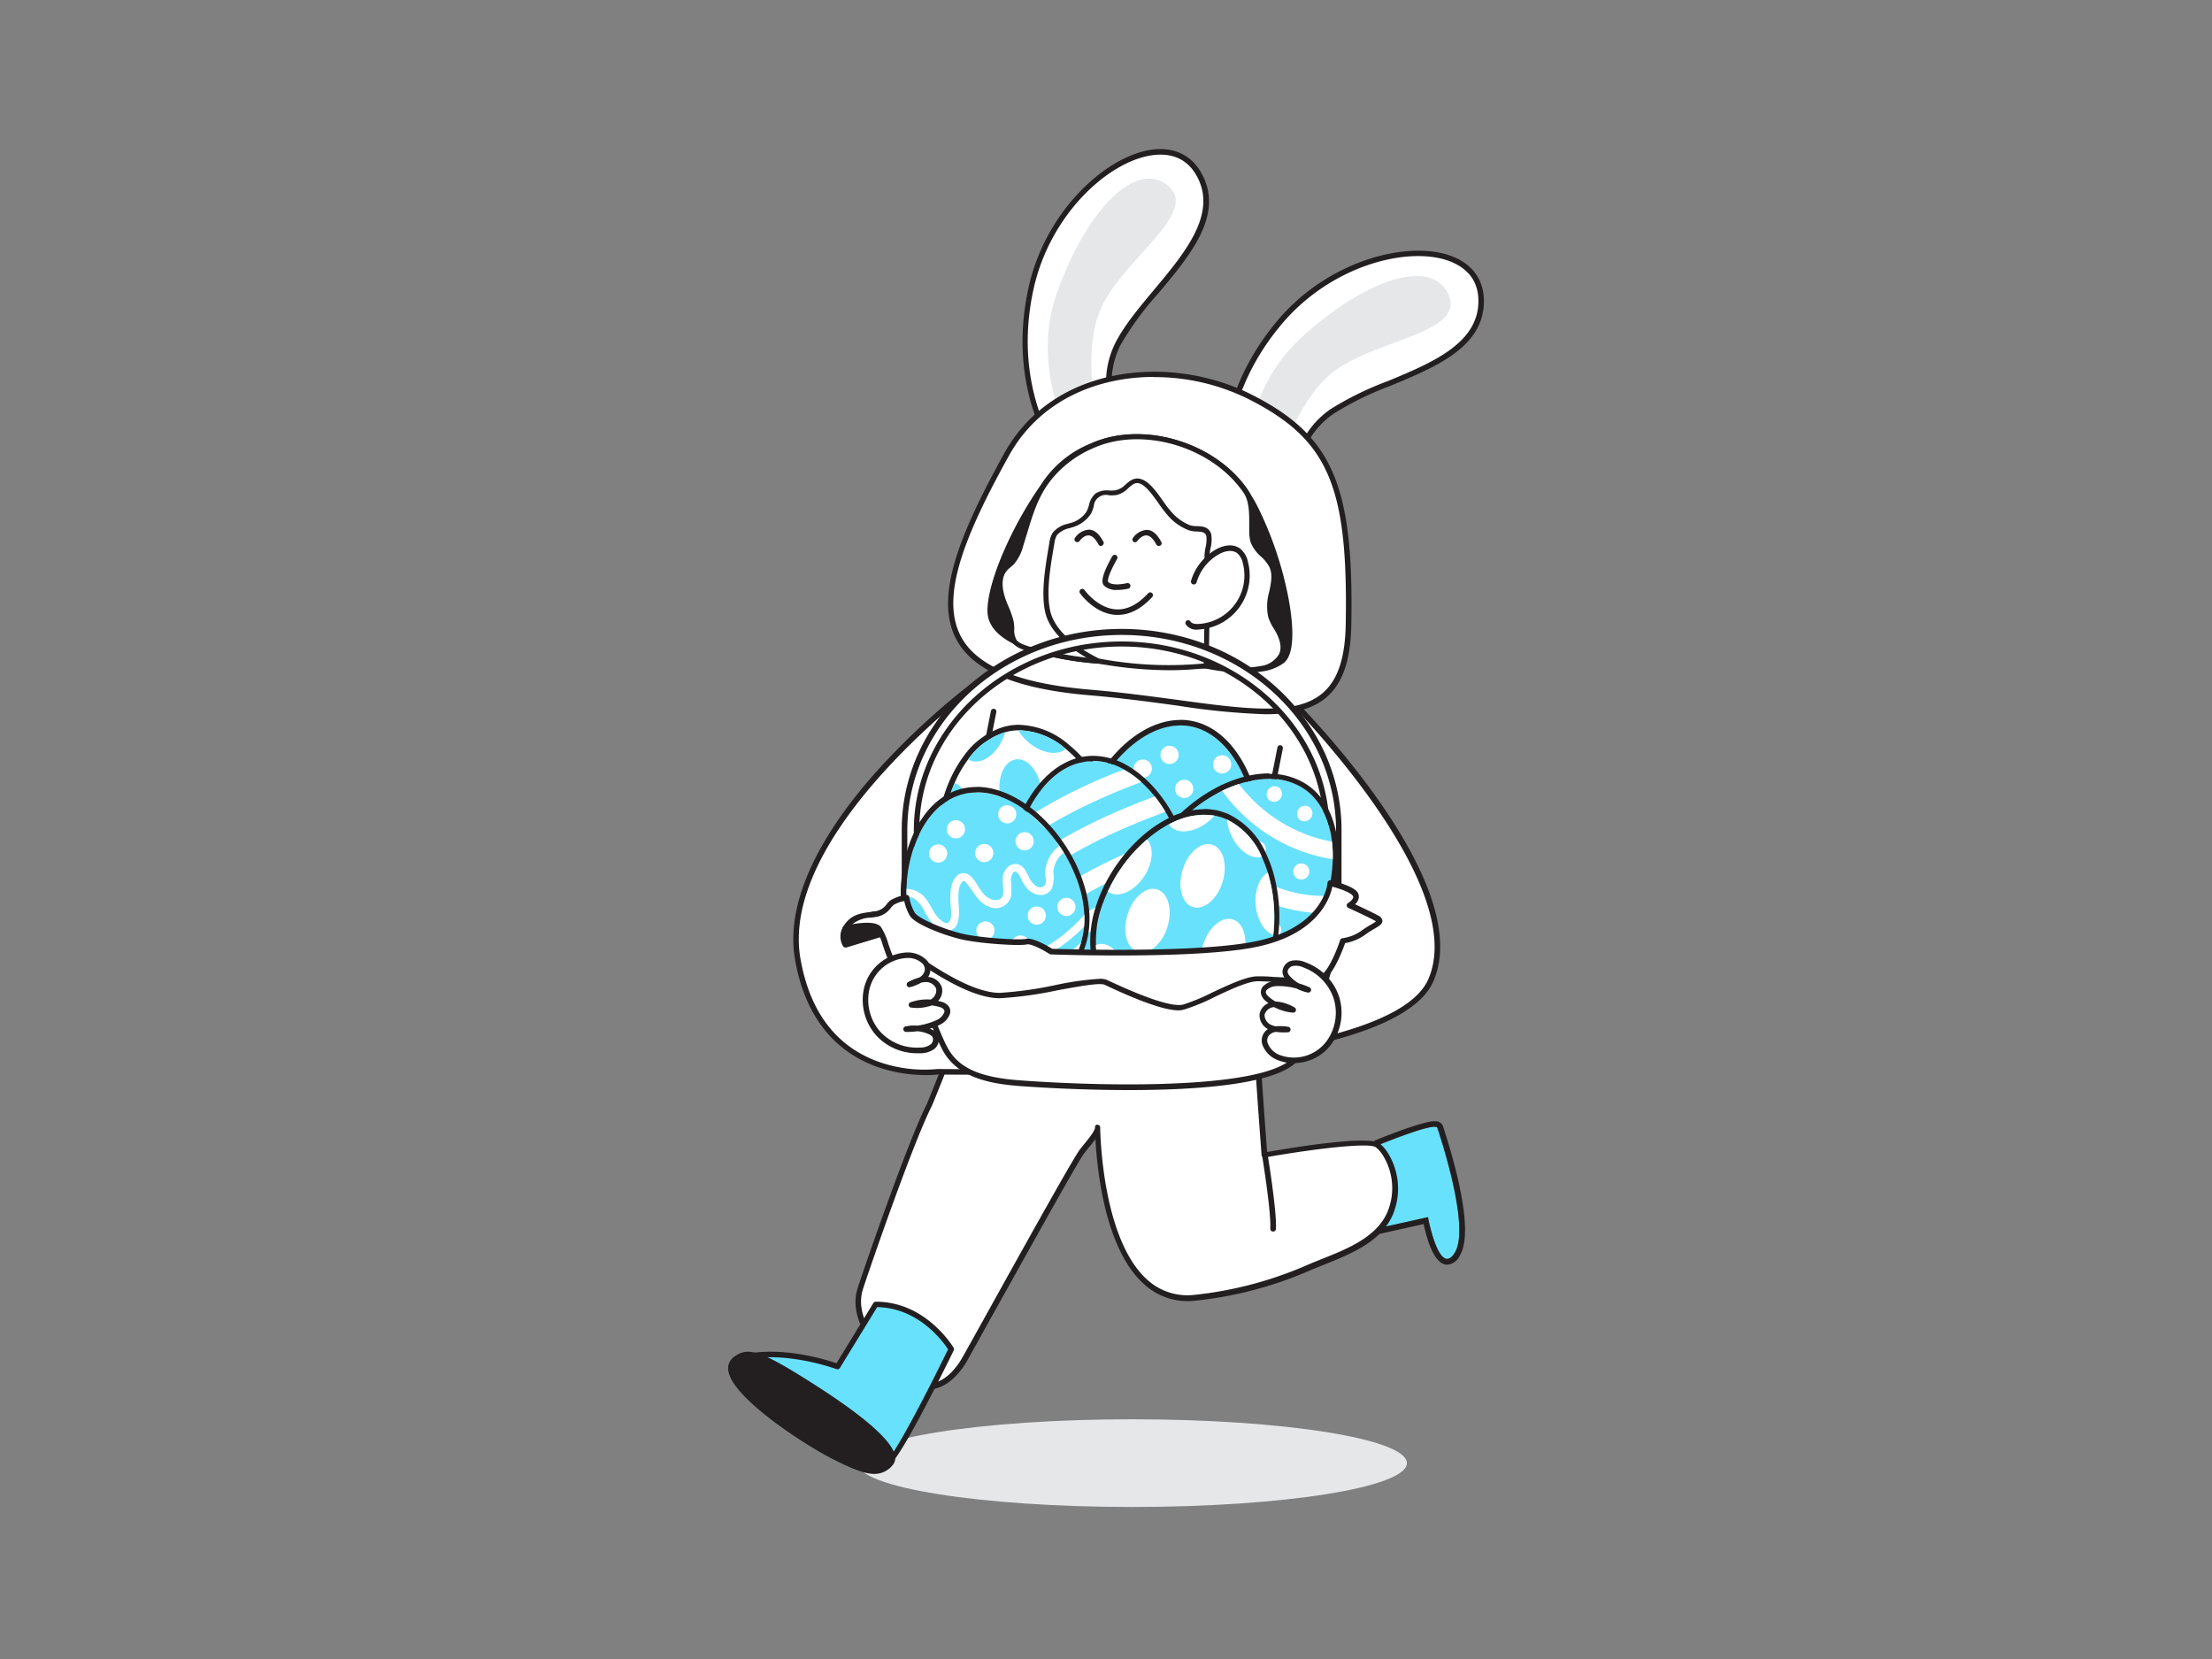 <svg xmlns="http://www.w3.org/2000/svg" viewBox="0 0 400 300"><rect x="0" y="0" width="400" height="300" fill="#808080" stroke="none"/><g id="_457_girl_with_egg_flatline" data-name="#457_girl_with_egg_flatline"><ellipse cx="204.75" cy="264.58" rx="49.66" ry="7.93" fill="#e6e7e8"/><path d="M249.15,207.12s10.41-4.29,10.77-3.17,6,17.84,3.18,22.53-4.88-6.38-4.88-6.38l-13.52,3Z" fill="#68e1fd"/><path d="M259.42,203.77c.28,0,.46,0,.5.18.36,1.13,6,17.84,3.18,22.53-.5.82-1,1.16-1.4,1.16-2.08,0-3.48-7.54-3.48-7.54l-13.52,3,4.45-16s8.13-3.35,10.27-3.35m0-1h0c-2.27,0-9.8,3.08-10.65,3.43a1,1,0,0,0-.59.65l-4.44,16a1,1,0,0,0,.24,1,1,1,0,0,0,.72.31l.22,0,12.52-2.79c.66,3.13,2,7.35,4.26,7.35A2.76,2.76,0,0,0,264,227c2.57-4.27-.79-16.34-3-23.16l-.06-.18a1.35,1.35,0,0,0-1.45-.88Z" fill="#231f20"/><path d="M196,88.76s-14.6-13.46-9.51-36.61c4.22-19.16,24.15-31.27,30.28-20.79S207.25,52.45,202.28,62s2.07,18.61,2.07,18.61" fill="#fff"/><path d="M196,89.26a.55.55,0,0,1-.34-.13C195.47,89,180.86,75.2,186,52c3-13.71,13.8-23.59,22-24.89,4-.64,7.27.77,9.14,4,4.4,7.53-1.77,14.9-7.73,22a55.2,55.2,0,0,0-6.69,9.11c-4.76,9.16,1.94,18,2,18.07a.5.5,0,0,1-.78.62c-.08-.1-7.17-9.41-2.12-19.15,1.57-3,4.12-6.07,6.81-9.29,5.75-6.87,11.69-14,7.64-20.89-2.11-3.6-5.58-3.88-8.12-3.48-7.94,1.25-18.31,10.83-21.24,24.13-5,22.58,9.21,36,9.36,36.13a.51.51,0,0,1,0,.71A.54.54,0,0,1,196,89.26Z" fill="#231f20"/><path d="M194.83,81.36S185.91,68,191.06,53.19s14.31-24.57,20.19-19.57-8.95,13.67-12.46,22.85.42,23,.42,23Z" fill="#e6e7e8"/><path d="M222.83,95.18s-6.7-18.7,8.53-36.85c12.61-15,35.88-16.53,36.46-4.4s-18.16,14.3-27,20.48S234,91.86,234,91.86" fill="#fff"/><path d="M222.83,95.68a.52.52,0,0,1-.47-.33c-.07-.19-6.62-19.18,8.62-37.34,9-10.75,23.15-14.52,31.08-11.85,3.86,1.3,6.08,4.05,6.26,7.74.41,8.71-8.47,12.39-17.06,15.94a55.39,55.39,0,0,0-10.14,5c-8.48,5.93-6.61,16.84-6.59,17a.5.5,0,0,1-.4.58.49.49,0,0,1-.58-.4c0-.12-2-11.66,7-18a56.6,56.6,0,0,1,10.34-5.08c8.27-3.42,16.82-7,16.44-15-.2-4.17-3.14-6-5.58-6.85-7.61-2.56-21.25,1.12-30,11.55C216.88,76.36,223.23,94.83,223.3,95a.5.5,0,0,1-.47.67Z" fill="#231f20"/><path d="M225.26,88.1s-1.71-16,9.71-26.71,24.06-15.15,27-8-14.27,8-21.63,14.48S230,88.42,230,88.42Z" fill="#e6e7e8"/><path d="M175.75,180.8c-.19,0-7.23,18.1-7.77,19.16-3.58,7.08-11.73,30.9-12.42,33.09-1.52,4.89,2.13,9.74,5.56,13.55,1.76,2,3.83,4.07,6.47,4.17,3,.11,5.4-2.4,6.87-5,2.38-4.2,18.61-33.69,21-37.32.59-.88,3-3.42,3-4.53,0,0,.13,32.29,17.44,30.78a70.25,70.25,0,0,0,21-5.59c5.09-2.16,12-4.15,14.39-9.6a11.66,11.66,0,0,0-.86-10.86,5.93,5.93,0,0,0-1.36-1.55c-2.07-1.56-20.46,1.76-20.46,1.76s-1.53-19.37-1.54-25Z" fill="#fff"/><path d="M167.79,251.27h-.21c-2.8-.1-4.91-2.19-6.83-4.33-3.69-4.09-7.24-9-5.66-14,.75-2.4,8.9-26.14,12.45-33.17.22-.45,1.78-4.37,3.29-8.17,4.48-11.28,4.47-11.31,4.94-11.27h0l51.41,3.08a.49.49,0,0,1,.47.5c0,5,1.24,21.22,1.49,24.41,4.06-.72,18.28-3.09,20.31-1.57a6.39,6.39,0,0,1,1.48,1.68,12.18,12.18,0,0,1,.89,11.33c-2.16,4.86-7.6,7-12.4,8.94l-2.25.91A69.72,69.72,0,0,1,216,235.22a11.66,11.66,0,0,1-9.25-3.12c-7-6.41-8.38-20.81-8.66-26.13-.38.54-.85,1.13-1.38,1.77a12,12,0,0,0-.79,1c-1.76,2.63-11,19.34-16.58,29.32-2.13,3.83-3.79,6.83-4.44,8C174,247.62,171.51,251.27,167.79,251.27Zm8.25-70c-.54,1.2-2.6,6.39-4.28,10.63s-3.09,7.76-3.33,8.24c-3.53,7-11.64,30.63-12.39,33-1.44,4.59,2,9.18,5.45,13.07,1.78,2,3.71,3.91,6.12,4,3.31.12,5.58-3.27,6.42-4.73.64-1.13,2.3-4.12,4.43-7.95,5.91-10.64,14.84-26.73,16.62-29.39.18-.27.49-.65.85-1.1.73-.88,2.09-2.54,2.09-3.16a.59.59,0,0,1,0-.23h0a.48.48,0,0,1,.43-.27h0a.5.5,0,0,1,.5.5h0c0,.2.18,19.92,8.42,27.45a10.77,10.77,0,0,0,8.47,2.84,69,69,0,0,0,20.88-5.56c.73-.31,1.49-.61,2.28-.93,4.62-1.84,9.86-3.93,11.85-8.41a11.22,11.22,0,0,0-.81-10.39,5.61,5.61,0,0,0-1.25-1.42c-1.38-1-13,.58-20.07,1.85a.52.52,0,0,1-.4-.1.49.49,0,0,1-.19-.35c0-.19-1.45-18.45-1.53-24.58Z" fill="#231f20"/><path d="M232.57,125.67,216.7,109.73l-39.78,13.49s-36.78,27-32.65,50.31,25.37,20.27,25.37,20.27,81.21,1.5,89.09-16.52S232.57,125.67,232.57,125.67Z" fill="#fff"/><path d="M167.42,194.41c-5.63,0-20.28-1.86-23.64-20.8-2.16-12.22,6.91-25.4,14.9-34.3a134.85,134.85,0,0,1,17.95-16.49l.13-.07,39.78-13.49a.5.5,0,0,1,.51.12l15.87,15.94c1.43,1.41,34.2,34,26.27,52.16S173,194.36,169.63,194.3A17.3,17.3,0,0,1,167.42,194.41Zm9.74-70.74c-1.69,1.26-36.35,27.5-32.4,49.77,1.68,9.47,6.36,15.69,13.92,18.49a24.86,24.86,0,0,0,10.89,1.38c.88,0,81.05,1.28,88.71-16.23S232.56,126.36,232.22,126h0L216.57,110.3Z" fill="#231f20"/><path d="M173,162.91h-.09a.51.51,0,0,1-.4-.59l6.68-33.75a.5.5,0,0,1,.59-.39.49.49,0,0,1,.39.58l-6.68,33.76A.5.5,0,0,1,173,162.91Z" fill="#231f20"/><path d="M224.82,169.51h-.1a.51.51,0,0,1-.39-.59L231,135.16a.49.49,0,0,1,.58-.4.51.51,0,0,1,.4.59l-6.68,33.75A.51.51,0,0,1,224.82,169.51Z" fill="#231f20"/><path d="M197,125.23c-32.72-2.79-28.51-18.51-15-43,8.59-15.55,29.09-18,44.09-10.4s18.18,16.88,17.74,41.11C243.41,135.85,225.74,127.67,197,125.23Z" fill="#fff"/><path d="M228.87,129.16a128.83,128.83,0,0,1-16-1.57c-4.76-.65-10.16-1.38-15.93-1.87-13.13-1.11-21-4.42-24-10.1-4.05-7.59.53-18.94,8.66-33.65,8.9-16.1,30.16-18,44.76-10.6s18.46,16.36,18,41.55c-.11,6.46-1.55,10.65-4.51,13.19C237.17,128.37,233.5,129.15,228.87,129.16Zm-20.18-61c-10.45,0-20.78,4.35-26.25,14.26-8,14.43-12.5,25.51-8.66,32.7,2.86,5.36,10.46,8.49,23.22,9.58,5.8.49,11.21,1.23,16,1.87,12.39,1.68,21.35,2.9,26.18-1.25,2.73-2.34,4.06-6.3,4.17-12.44.45-25-3.14-33.36-17.47-40.66A38.24,38.24,0,0,0,208.69,68.19Z" fill="#231f20"/><path d="M231.88,119.53a8,8,0,0,1-3.77,1.43,31.89,31.89,0,0,1-10-.57l-19.52-.86s-9.57-.6-15.32-3.63c-2.4-1.26-4.13-3-4.21-5.21-.1-3.18,1.68-8.58,4.46-14.11A68,68,0,0,1,188.66,88a18.75,18.75,0,0,1,8.83-7.28c9-4.1,21.38-.35,27.26,7.5.18.24.36.49.53.75A29.14,29.14,0,0,1,227.09,92C231.86,101.26,235.25,116.86,231.88,119.53Z" fill="#231f20"/><path d="M225.15,121.67a36.39,36.39,0,0,1-7.14-.79L198.58,120c-.41,0-9.76-.64-15.54-3.69-2.89-1.51-4.39-3.41-4.47-5.63-.1-3.17,1.59-8.53,4.51-14.35a69.45,69.45,0,0,1,5.17-8.69,19.11,19.11,0,0,1,9-7.45c8.94-4.06,21.7-.56,27.86,7.66.18.25.37.51.55.78a28.6,28.6,0,0,1,1.83,3.12,65,65,0,0,1,5.5,16.37c.68,3.6,1.48,9.93-.84,11.77h0a8.47,8.47,0,0,1-4,1.54A20.3,20.3,0,0,1,225.15,121.67ZM205.61,79.51a19.11,19.11,0,0,0-7.91,1.62,18.32,18.32,0,0,0-8.63,7.12,66.72,66.72,0,0,0-5.1,8.56c-2.85,5.67-4.5,10.86-4.4,13.87.06,1.83,1.39,3.44,3.94,4.78,5.59,3,15,3.57,15.12,3.57l19.51.86a32,32,0,0,0,9.89.58,7.46,7.46,0,0,0,3.54-1.33h0c2.85-2.26.13-17.09-4.93-26.9a27.25,27.25,0,0,0-1.78-3c-.17-.25-.34-.5-.51-.73C220.12,82.84,212.65,79.51,205.61,79.51Z" fill="#231f20"/><path d="M228.09,120.88a15.88,15.88,0,0,1-3.85.27c-2.07-.07-4.09-.67-6.12-.76l-19.52-.86a52,52,0,0,1-8.69-1.32c-1.55-.36-5.32-.88-6.38-2.16-.74-.88-.42-2.54-.66-3.64a23.57,23.57,0,0,0-1.3-3.55c-.77-2-1.17-4.49.27-6.06.37-.4.83-.7,1.2-1.09a7.55,7.55,0,0,0,1.58-3.13c1.39-4.33,2.23-8.37,5-12a19.93,19.93,0,0,1,7.82-5.92c9-4.1,21.38-.35,27.26,7.5.18.24.36.49.53.75,1.29,2,1,5.08,1.11,7.31a6.13,6.13,0,0,0,.24,1.76c.59,1.74,2.53,2.68,3.33,4.32,1.36,2.79-1,6.17-.16,9.14a12.75,12.75,0,0,0,1.37,2.64c.75,1.34,1.26,3,.59,4.39A4.93,4.93,0,0,1,228.09,120.88Z" fill="#fff"/><path d="M225,121.62h-.82a26.06,26.06,0,0,1-3.21-.39,23.17,23.17,0,0,0-2.91-.37h0L198.58,120a53.54,53.54,0,0,1-8.78-1.33l-1-.22c-1.95-.39-4.63-.93-5.6-2.09a4.31,4.31,0,0,1-.65-2.63,7.27,7.27,0,0,0-.11-1.22,14.64,14.64,0,0,0-.87-2.48c-.14-.33-.28-.66-.41-1-.62-1.61-1.4-4.6.37-6.53a6.76,6.76,0,0,1,.68-.63,5.93,5.93,0,0,0,.53-.47,7.05,7.05,0,0,0,1.47-3c.24-.76.47-1.51.69-2.26,1.06-3.51,2.05-6.82,4.43-9.86a20.42,20.42,0,0,1,8-6.06c8.93-4.06,21.67-.55,27.81,7.65.19.25.37.5.55.77,1.11,1.7,1.13,4.06,1.15,6.15,0,.49,0,1,0,1.39a6.3,6.3,0,0,0,.22,1.64,6,6,0,0,0,1.63,2.16,8,8,0,0,1,1.68,2.1c.79,1.63.43,3.39.07,5.1a8.66,8.66,0,0,0-.21,4.11,8.69,8.69,0,0,0,.94,1.88c.13.22.27.44.39.67,1,1.8,1.24,3.51.61,4.81a5.27,5.27,0,0,1-4,2.64h0A14.89,14.89,0,0,1,225,121.62Zm3.05-.74h0Zm-29.46-1.8,19.51.86a23.08,23.08,0,0,1,3,.38,23.05,23.05,0,0,0,3.09.37,15.83,15.83,0,0,0,3.75-.25,4.47,4.47,0,0,0,3.35-2.15c.67-1.38-.08-3.08-.58-4-.12-.22-.25-.43-.38-.65a8.48,8.48,0,0,1-1-2.09,9.41,9.41,0,0,1,.19-4.56c.34-1.62.66-3.16,0-4.5a7.06,7.06,0,0,0-1.51-1.86,6.8,6.8,0,0,1-1.84-2.52,7.07,7.07,0,0,1-.27-1.89c0-.45,0-.92,0-1.42,0-2,0-4.18-1-5.66-.17-.25-.34-.49-.52-.72-5.9-7.89-18.13-11.26-26.7-7.37A19.56,19.56,0,0,0,190,86.88c-2.27,2.91-3.24,6.14-4.27,9.56-.23.75-.46,1.51-.7,2.28a8.1,8.1,0,0,1-1.69,3.31,7.43,7.43,0,0,1-.59.53,6.31,6.31,0,0,0-.6.55c-1.43,1.56-.73,4.17-.18,5.58.12.33.26.65.4,1a15.85,15.85,0,0,1,.92,2.64,7.62,7.62,0,0,1,.12,1.38,3.68,3.68,0,0,0,.44,2.07c.77.92,3.47,1.46,5.08,1.79.4.08.77.15,1,.22a52.84,52.84,0,0,0,8.62,1.31Z" fill="#231f20"/><path d="M198.6,119.53a67.75,67.75,0,0,0,19.52.86c.08-4.79.26-16.52.26-16.53,0-1.08-.09-2.17-.11-3.25s.61-2.91.32-3.85c-.45-1.5-2.23-.91-3.48-1.29a9.05,9.05,0,0,1-3.75-2.79c-1.35-1.45-3.08-4.77-4.88-5.56-2-.91-2.69,1.57-4.6,1.93-1.18.22-2.54-.21-3.51.5s-1,2.08-1.51,3.12A5.49,5.49,0,0,1,193.47,95a4.85,4.85,0,0,0-2.75,1.5,4.11,4.11,0,0,0-.54,1.66c-.62,3.67-1.55,8.56-.79,12.23C190.3,114.85,195.55,118,198.6,119.53Z" fill="#fff"/><path d="M211.55,121.2a73.53,73.53,0,0,1-13-1.22.25.25,0,0,1-.12,0c-3.13-1.54-8.5-4.81-9.46-9.43-.72-3.51.05-8,.66-11.65l.13-.75a4.42,4.42,0,0,1,.62-1.84,4.82,4.82,0,0,1,2.74-1.6l.24-.08a5,5,0,0,0,3.13-2.13,6.69,6.69,0,0,0,.42-1.12,3.8,3.8,0,0,1,1.22-2.16,3.85,3.85,0,0,1,2.45-.52,6.21,6.21,0,0,0,1.24-.06,3.69,3.69,0,0,0,1.69-1c.81-.72,1.72-1.52,3.19-.87,1.31.58,2.52,2.28,3.59,3.79a18.53,18.53,0,0,0,1.43,1.88A8.7,8.7,0,0,0,215.24,95a5.28,5.28,0,0,0,1.18.15c1,0,2.21.12,2.61,1.45a6.26,6.26,0,0,1-.12,2.51,8.47,8.47,0,0,0-.19,1.46c0,.45,0,.9.06,1.35,0,.64.06,1.28.06,1.91,0,0-.06,4-.13,8.21l-.13,8.33a.45.45,0,0,1-.41.44A59.69,59.69,0,0,1,211.55,121.2Zm-12.81-2.11a67.8,67.8,0,0,0,18.93.89l.13-7.93c.06-4.22.13-8.15.13-8.19,0-.62,0-1.24-.06-1.86q0-.69-.06-1.38A8.88,8.88,0,0,1,218,99a5.84,5.84,0,0,0,.14-2.09c-.2-.68-.78-.75-1.78-.8A5.48,5.48,0,0,1,215,95.9,9.55,9.55,0,0,1,211,93a22.61,22.61,0,0,1-1.51-2c-1-1.41-2.13-3-3.21-3.49-.89-.39-1.37,0-2.21.72A4.53,4.53,0,0,1,202,89.5a6.76,6.76,0,0,1-1.42.07,2.2,2.2,0,0,0-2.79,2,7.62,7.62,0,0,1-.48,1.28,6,6,0,0,1-3.67,2.58l-.23.08a4.14,4.14,0,0,0-2.27,1.25,3.69,3.69,0,0,0-.47,1.48l-.13.74c-.6,3.56-1.35,8-.66,11.32C190.71,114.54,195.76,117.62,198.74,119.09Z" fill="#231f20"/><path d="M201.55,100.83c-1.06,1.88-2.12,4.11-1.55,4.73,1,1.11,3.88.37,3.88.37" fill="#fff"/><path d="M202,106.68a3.16,3.16,0,0,1-2.35-.78c-.44-.48-.66-1.51,1.49-5.32a.5.5,0,0,1,.68-.19.51.51,0,0,1,.19.69c-2,3.51-1.63,4.14-1.62,4.14.66.73,2.72.4,3.39.23a.5.5,0,1,1,.25,1A9.09,9.09,0,0,1,202,106.68Z" fill="#231f20"/><path d="M202.14,111.19h-.4c-3.79-.24-6.31-3.73-6.41-3.88a.5.5,0,1,1,.81-.58s2.36,3.26,5.66,3.46c2,.12,3.94-.86,5.82-2.91a.5.5,0,1,1,.74.68C206.38,110.1,204.29,111.19,202.14,111.19Z" fill="#231f20"/><path d="M199.09,98.73a.49.49,0,0,1-.44-.26c-.4-.73-1-1.62-1.79-1.65s-1.44.74-1.64,1a.5.5,0,1,1-.83-.56,3.33,3.33,0,0,1,2.52-1.48c1,0,1.86.78,2.62,2.18a.49.49,0,0,1-.2.67A.53.53,0,0,1,199.09,98.73Z" fill="#231f20"/><path d="M209.54,98.73a.5.5,0,0,1-.44-.26c-.39-.73-1-1.62-1.78-1.65s-1.44.74-1.65,1A.5.5,0,0,1,205,98a.51.51,0,0,1-.14-.7,3.33,3.33,0,0,1,2.52-1.48c1,0,1.87.78,2.62,2.18a.49.49,0,0,1-.2.67A.5.5,0,0,1,209.54,98.73Z" fill="#231f20"/><path d="M226.76,156.07a20.12,20.12,0,0,1-1.4,4.63,15.83,15.83,0,0,1-1,1.92,13.93,13.93,0,0,1-1.74,2.29,13.4,13.4,0,0,1-2.72,2.24A16.1,16.1,0,0,1,208.37,169a17.1,17.1,0,0,1-8.07-3.64,13.83,13.83,0,0,1-2.17-2.29h0a13.33,13.33,0,0,1-1.75-3.14,15.84,15.84,0,0,1-.59-1.88,18.49,18.49,0,0,1-.1-7.63,27,27,0,0,1,2.31-6.95c.22-.44.45-.88.69-1.31,3.79-6.87,10.27-12,16.5-10.85s10.61,8.36,11.7,16.23c.07.48.12,1,.16,1.45A26.84,26.84,0,0,1,226.76,156.07Z" fill="#68e1fd"/><path d="M213.44,131.18a10.34,10.34,0,0,1,1.75.15c6.31,1.15,10.61,8.36,11.7,16.23.07.48.12,1,.16,1.45a26.84,26.84,0,0,1-.29,7.06,20.12,20.12,0,0,1-1.4,4.63,15.83,15.83,0,0,1-1,1.92,13.93,13.93,0,0,1-1.74,2.29,13.4,13.4,0,0,1-2.72,2.24,15,15,0,0,1-8.07,2.2,19.52,19.52,0,0,1-3.45-.32,17.1,17.1,0,0,1-8.07-3.64,13.83,13.83,0,0,1-2.17-2.29h0a13.33,13.33,0,0,1-1.75-3.14,15.84,15.84,0,0,1-.59-1.88,18.49,18.49,0,0,1-.1-7.63,27,27,0,0,1,2.31-6.95c.22-.44.45-.88.69-1.31,3.44-6.23,9.08-11,14.75-11m0-1h0c-5.71,0-11.7,4.41-15.63,11.51-.24.44-.48.9-.71,1.37a27.39,27.39,0,0,0-2.39,7.21,19.17,19.17,0,0,0,.11,8,17.35,17.35,0,0,0,.63,2,14.46,14.46,0,0,0,1.85,3.33l.06.08h0a14.48,14.48,0,0,0,2.29,2.41,18.18,18.18,0,0,0,8.54,3.86,19.71,19.71,0,0,0,3.63.34,16.14,16.14,0,0,0,8.6-2.35,14.3,14.3,0,0,0,2.92-2.41,15.55,15.55,0,0,0,1.86-2.44,17.2,17.2,0,0,0,1.07-2,21.05,21.05,0,0,0,1.47-4.86,27.42,27.42,0,0,0,.31-7.33c0-.48-.1-1-.17-1.5-1-7.56-5.31-15.77-12.51-17.07a11.26,11.26,0,0,0-1.93-.17Z" fill="#231f20"/><path d="M227.05,149a4.68,4.68,0,0,0-3.29,2.38,6.31,6.31,0,0,1-1.51,2.43,2.3,2.3,0,0,1-2.64,0,3.5,3.5,0,0,1-1.44-2.22,8.54,8.54,0,0,1-.15-1.68,4,4,0,0,0-.12-1.5c-.45-.92-1.48.4-1.68.82A11.29,11.29,0,0,1,215,151.8a2.87,2.87,0,0,1-4.41-.09c-1.5-1.57-1.23-3.69-1.74-5.64,0-.21-.1-.52-.31-.58s-.47.13-.62.22a3.78,3.78,0,0,0-.87.87,12.23,12.23,0,0,0-1.29,2.52c-.61,1.42-1.69,4-3.7,3.18s-2.2-3.06-2.29-4.79a6.46,6.46,0,0,0-.59-3.07,2.08,2.08,0,0,0-1.18-.93c.22-.44.45-.88.69-1.31a4.35,4.35,0,0,1,2.3,3c.24,1.15.16,2.33.34,3.49.1.65.68,2.75,1.7,2.19.74-.42,1.11-1.67,1.43-2.4a14.87,14.87,0,0,1,1.27-2.52,4.49,4.49,0,0,1,2.05-1.78A1.73,1.73,0,0,1,210,145c.82,1.78.13,4.23,1.63,5.7.58.57,1.47.93,2.12.26s.81-1.81,1.27-2.65a2.92,2.92,0,0,1,1.93-1.58,2,2,0,0,1,2.17.91c.48.89.26,2,.35,3,.06.78.41,2.07,1.42,2.1.85,0,1.17-1.3,1.45-1.89a6.15,6.15,0,0,1,4.52-3.36C227,148,227,148.52,227.05,149Z" fill="#fff"/><path d="M225.36,160.7a15.83,15.83,0,0,1-1,1.92,30.14,30.14,0,0,1-7.14,1.54,33,33,0,0,1-10.71-.91,55.42,55.42,0,0,1-10.12-3.3,15.84,15.84,0,0,1-.59-1.88q1.47.72,3,1.32a55.58,55.58,0,0,0,10.26,2.92,29.35,29.35,0,0,0,9.67.21A28.79,28.79,0,0,0,225.36,160.7Z" fill="#fff"/><path d="M222.61,164.91a13.4,13.4,0,0,1-2.72,2.24,30.93,30.93,0,0,1-3.7.58,33.54,33.54,0,0,1-10.7-.91c-1.75-.41-3.48-.88-5.19-1.43a13.83,13.83,0,0,1-2.17-2.29,55.88,55.88,0,0,0,9.91,2.78,28.61,28.61,0,0,0,14.57-1Z" fill="#fff"/><circle cx="208.09" cy="155.28" r="1.65" fill="#fff"/><circle cx="202.24" cy="157.58" r="1.65" fill="#fff"/><circle cx="212.61" cy="160.36" r="1.65" fill="#fff"/><circle cx="214.14" cy="142.65" r="1.65" fill="#fff"/><circle cx="217.6" cy="157" r="1.65" fill="#fff"/><circle cx="221" cy="138.23" r="1.65" fill="#fff"/><circle cx="211.49" cy="136.51" r="1.65" fill="#fff"/><circle cx="206.65" cy="138.99" r="1.65" fill="#fff"/><circle cx="223.09" cy="158" r="1.65" fill="#fff"/><circle cx="221.63" cy="144" r="1.65" fill="#fff"/><path d="M201.81,151.89a18.9,18.9,0,0,1-.18,7,13.74,13.74,0,0,1-6.1,8.67,16.6,16.6,0,0,1-4.62,2h0a20,20,0,0,1-4.78.71h0a17,17,0,0,1-4.88-.57,13.84,13.84,0,0,1-8.68-6.92,19.18,19.18,0,0,1-2-6.27,25.88,25.88,0,0,1-.26-3.43,28.2,28.2,0,0,1,2.33-11.53,21.62,21.62,0,0,1,2.44-4.24,12.76,12.76,0,0,1,6.69-4.9,9.22,9.22,0,0,1,1.16-.25,9.71,9.71,0,0,1,1.2-.1,13.26,13.26,0,0,1,8.57,3.35,21,21,0,0,1,2.23,2.11,28,28,0,0,1,5.75,9.76A26.73,26.73,0,0,1,201.81,151.89Z" fill="#fff"/><path d="M184.37,132.06a13.39,13.39,0,0,1,8.33,3.35,21,21,0,0,1,2.23,2.11,28,28,0,0,1,5.75,9.76,26.73,26.73,0,0,1,1.13,4.61,18.9,18.9,0,0,1-.18,7,13.74,13.74,0,0,1-6.1,8.67,16.6,16.6,0,0,1-4.62,2h0a20,20,0,0,1-4.78.71h-.47a16.82,16.82,0,0,1-4.41-.57,13.84,13.84,0,0,1-8.68-6.92,19.18,19.18,0,0,1-2-6.27,25.88,25.88,0,0,1-.26-3.43,28.2,28.2,0,0,1,2.33-11.53,21.62,21.62,0,0,1,2.44-4.24,12.76,12.76,0,0,1,6.69-4.9,9.22,9.22,0,0,1,1.16-.25,9.71,9.71,0,0,1,1.2-.1h.24m0-1h-.26a11.75,11.75,0,0,0-1.32.11,12.59,12.59,0,0,0-1.28.27,13.81,13.81,0,0,0-7.23,5.27,23,23,0,0,0-2.56,4.44,29.32,29.32,0,0,0-2.41,11.95,25.91,25.91,0,0,0,.28,3.56,20.08,20.08,0,0,0,2.1,6.59,14.77,14.77,0,0,0,9.29,7.41,17.56,17.56,0,0,0,4.68.61h.51a23.85,23.85,0,0,0,2.51-.22,22.07,22.07,0,0,0,2.47-.52h0a17.65,17.65,0,0,0,4.9-2.15,14.74,14.74,0,0,0,6.53-9.29,19.69,19.69,0,0,0,.2-7.34,26.57,26.57,0,0,0-1.18-4.79,29.21,29.21,0,0,0-6-10.11,21.83,21.83,0,0,0-2.34-2.2,14.31,14.31,0,0,0-9-3.58Z" fill="#231f20"/><path d="M175.06,147.75c-.42,3.24-2.43,5.65-4.5,5.38l-.25,0a28.2,28.2,0,0,1,2.33-11.53C174.38,142.22,175.43,144.82,175.06,147.75Z" fill="#68e1fd"/><ellipse cx="179.07" cy="154.76" rx="3.78" ry="5.91" transform="translate(-20.71 27.86) rotate(-8.41)" fill="#68e1fd"/><path d="M181.77,132.41a8.84,8.84,0,0,1-.48,1.29c-1.36,3-4,4.66-5.91,3.78a2.28,2.28,0,0,1-.3-.17A12.76,12.76,0,0,1,181.77,132.41Z" fill="#68e1fd"/><path d="M192.7,135.41c-1.45,1.32-4.37.83-6.73-1.19a8.75,8.75,0,0,1-1.84-2.16A13.26,13.26,0,0,1,192.7,135.41Z" fill="#68e1fd"/><ellipse cx="193.77" cy="153.75" rx="3.78" ry="5.91" transform="translate(-20.41 30) rotate(-8.41)" fill="#68e1fd"/><ellipse cx="184.56" cy="143.16" rx="3.78" ry="5.91" transform="translate(-18.96 28.54) rotate(-8.41)" fill="#68e1fd"/><path d="M191.59,164.86a7.61,7.61,0,0,1-.68,4.7h0a20,20,0,0,1-4.78.71h0a7.55,7.55,0,0,1-2-4.3c-.48-3.23.81-6.1,2.88-6.41S191.11,161.63,191.59,164.86Z" fill="#68e1fd"/><path d="M181.25,169.7a13.84,13.84,0,0,1-8.68-6.92,2.65,2.65,0,0,1,.38-.37c1.65-1.28,4.61-.23,6.61,2.35A7.24,7.24,0,0,1,181.25,169.7Z" fill="#68e1fd"/><path d="M201.63,158.86a13.74,13.74,0,0,1-6.1,8.67,7.38,7.38,0,0,1,.93-5C197.77,160.14,199.9,158.7,201.63,158.86Z" fill="#68e1fd"/><path d="M200.68,147.28c-1.71.14-3.81-1.21-5.17-3.48s-1.56-4.86-.58-6.28A28,28,0,0,1,200.68,147.28Z" fill="#68e1fd"/><path d="M241,169.17a1.09,1.09,0,0,1-1.09-1.09v-18c0-18.57-16.64-33.67-37.09-33.67s-37.08,15.1-37.08,33.67v18a1.09,1.09,0,1,1-2.18,0v-18c0-19.77,17.61-35.85,39.26-35.85s39.27,16.08,39.27,35.85v18A1.09,1.09,0,0,1,241,169.17Z" fill="#fff"/><path d="M241,169.67a1.59,1.59,0,0,1-1.59-1.59v-18c0-18.29-16.41-33.17-36.59-33.17s-36.58,14.88-36.58,33.17v18a1.59,1.59,0,1,1-3.18,0v-18c0-20,17.84-36.35,39.76-36.35s39.77,16.3,39.77,36.35v18A1.59,1.59,0,0,1,241,169.67ZM202.83,116c20.73,0,37.59,15.33,37.59,34.17v18a.59.59,0,0,0,.59.59.6.6,0,0,0,.59-.59v-18c0-19.49-17.39-35.35-38.77-35.35s-38.76,15.86-38.76,35.35v18a.59.59,0,0,0,.59.59.6.6,0,0,0,.59-.59v-18C165.25,131.29,182.11,116,202.83,116Z" fill="#231f20"/><path d="M236.42,169.91c-.41.6-.82,1.16-1.25,1.68a17.22,17.22,0,0,1-3.62,3.37c-5.34,3.68-11.73,3.1-17.18-.56-4.45-3-7.24-7.36-7.34-12.32a14.74,14.74,0,0,1,.67-4.65,19.79,19.79,0,0,1,2.51-5.14,26.43,26.43,0,0,1,2.63-3.28,28.56,28.56,0,0,1,2.33-2.2A28.08,28.08,0,0,1,221,143a25,25,0,0,1,3-1.21c4.26-1.39,8.53-1.35,11.77.83,3,2,4.62,5.51,5.11,9.55a22.74,22.74,0,0,1,.14,3.22,28.59,28.59,0,0,1-2.07,9.77A26,26,0,0,1,236.42,169.91Z" fill="#68e1fd"/><path d="M229.49,140.84a11.08,11.08,0,0,1,6.26,1.77c3,2,4.62,5.51,5.11,9.55a22.74,22.74,0,0,1,.14,3.22,28.59,28.59,0,0,1-2.07,9.77,26,26,0,0,1-2.51,4.76c-.41.6-.82,1.16-1.25,1.68a17.22,17.22,0,0,1-3.62,3.37,13.7,13.7,0,0,1-7.87,2.49,16.78,16.78,0,0,1-9.31-3c-4.45-3-7.24-7.36-7.34-12.32a14.74,14.74,0,0,1,.67-4.65,19.79,19.79,0,0,1,2.51-5.14,26.43,26.43,0,0,1,2.63-3.28,28.56,28.56,0,0,1,2.33-2.2A28.08,28.08,0,0,1,221,143a25,25,0,0,1,3-1.21,17.87,17.87,0,0,1,5.51-.94m0-1h0a18.73,18.73,0,0,0-5.83,1,25.51,25.51,0,0,0-3.1,1.26,29.3,29.3,0,0,0-6,4,27.38,27.38,0,0,0-2.41,2.28,28,28,0,0,0-2.73,3.4,20.59,20.59,0,0,0-2.63,5.41,15.81,15.81,0,0,0-.72,5c.11,5.16,2.87,9.83,7.78,13.13a17.79,17.79,0,0,0,9.87,3.22,14.71,14.71,0,0,0,8.44-2.66,19,19,0,0,0,3.82-3.56c.45-.55.89-1.14,1.31-1.76a27.36,27.36,0,0,0,2.61-4.95,28.57,28.57,0,0,0,1.1-3.23,28.06,28.06,0,0,0,1-6.89,23.29,23.29,0,0,0-.15-3.36c-.56-4.65-2.47-8.19-5.54-10.26a12,12,0,0,0-6.81-1.94Z" fill="#231f20"/><path d="M241,155.38a30.44,30.44,0,0,1-19.21-11.33c-.26-.34-.53-.69-.78-1.06a25,25,0,0,1,3-1.21c.41.52.83,1,1.2,1.43A27.45,27.45,0,0,0,236.47,151a26.35,26.35,0,0,0,4.39,1.19A22.74,22.74,0,0,1,241,155.38Z" fill="#fff"/><path d="M235.17,171.59a17.22,17.22,0,0,1-3.62,3.37,30.51,30.51,0,0,1-18.25-6.48,33.64,33.64,0,0,1-6.27-6.4,14.74,14.74,0,0,1,.67-4.65c.56.93,1.17,1.83,1.81,2.69a28.9,28.9,0,0,0,15.31,10.74A26.83,26.83,0,0,0,235.17,171.59Z" fill="#fff"/><path d="M238.93,165.15a29.28,29.28,0,0,1-17.46-6.52,39.86,39.86,0,0,1-8.13-8.87l-.5-.75a28.56,28.56,0,0,1,2.33-2.2,39.48,39.48,0,0,0,2.5,3.53c4.2,5.3,9.8,9.52,16.45,11.07A23.2,23.2,0,0,0,240,162,26.8,26.8,0,0,1,238.93,165.15Z" fill="#fff"/><path d="M221.57,147a1.45,1.45,0,0,0-1.62,2.4A1.45,1.45,0,0,0,221.57,147Z" fill="#fff"/><path d="M228.29,152.37a1.45,1.45,0,0,0-1.61,2.41A1.45,1.45,0,0,0,228.29,152.37Z" fill="#fff"/><path d="M236.13,156.39a1.45,1.45,0,0,0-1.62,2.41A1.45,1.45,0,0,0,236.13,156.39Z" fill="#fff"/><path d="M213.51,156.55a1.45,1.45,0,0,0-1.61,2.4A1.45,1.45,0,0,0,213.51,156.55Z" fill="#fff"/><path d="M221.5,163.53l-.07-.05a1.45,1.45,0,0,0-1.62,2.4l.08.06A1.45,1.45,0,0,0,221.5,163.53Z" fill="#fff"/><path d="M231.63,168.38a1.06,1.06,0,0,0,0-.56,1,1,0,0,0-.22-.5,1.05,1.05,0,0,0-.39-.42l-.35-.17a1.43,1.43,0,0,0-.74,0l-.35.12a1.5,1.5,0,0,0-.57.49l-.08.13a1.06,1.06,0,0,0-.21.53,1,1,0,0,0,0,.55,1.06,1.06,0,0,0,.22.51,1.12,1.12,0,0,0,.39.42l.35.17a1.55,1.55,0,0,0,.74.05l.35-.12a1.44,1.44,0,0,0,.57-.5l.08-.12A1.06,1.06,0,0,0,231.63,168.38Z" fill="#fff"/><path d="M231.25,142.39a1.45,1.45,0,0,0-1.62,2.4A1.45,1.45,0,0,0,231.25,142.39Z" fill="#fff"/><path d="M236.75,145.91a1.45,1.45,0,0,0-1.62,2.4A1.45,1.45,0,0,0,236.75,145.91Z" fill="#fff"/><path d="M214.63,158.24c.07.67.1,1.32.11,1.95a18.27,18.27,0,0,1-.38,4,14.86,14.86,0,0,1-1.52,4.12c-2.43,4.36-7,6.9-12.33,7.44a21.08,21.08,0,0,1-2.74.09,17,17,0,0,1-4.67-.84,14.63,14.63,0,0,1-3.12-1.48,14.12,14.12,0,0,1-2.58-2.13,14.65,14.65,0,0,1-1.58-2,15.57,15.57,0,0,1-1.51-3.06,19.26,19.26,0,0,1-1-4.12c0-.27-.07-.54-.1-.81a25.44,25.44,0,0,1-.11-3.39,30.28,30.28,0,0,1,.55-4.64h0a28.79,28.79,0,0,1,1.58-5.18c2.34-5.64,6.43-10,11.47-10.53a11.08,11.08,0,0,1,6.5,1.48,16.75,16.75,0,0,1,3.18,2.3,21.58,21.58,0,0,1,2.43,2.6,26.59,26.59,0,0,1,1.94,2.79,29.51,29.51,0,0,1,3,7,25.91,25.91,0,0,1,.66,3C214.52,157.28,214.58,157.76,214.63,158.24Z" fill="#68e1fd"/><path d="M197.68,137.59a11.43,11.43,0,0,1,5.52,1.53,16.75,16.75,0,0,1,3.18,2.3,21.58,21.58,0,0,1,2.43,2.6,26.59,26.59,0,0,1,1.94,2.79,29.51,29.51,0,0,1,3,7,25.91,25.91,0,0,1,.66,3c.08.48.14,1,.19,1.44.07.67.1,1.32.11,1.95a18.27,18.27,0,0,1-.38,4,14.86,14.86,0,0,1-1.52,4.12c-2.43,4.36-7,6.9-12.33,7.44a19.08,19.08,0,0,1-2,.1h-.75a17,17,0,0,1-4.67-.84,14.63,14.63,0,0,1-3.12-1.48,14.12,14.12,0,0,1-2.58-2.13,14.65,14.65,0,0,1-1.58-2,15.57,15.57,0,0,1-1.51-3.06,19.26,19.26,0,0,1-1-4.12c0-.27-.07-.54-.1-.81a25.44,25.44,0,0,1-.11-3.39,30.28,30.28,0,0,1,.55-4.64h0a28.79,28.79,0,0,1,1.58-5.18c2.34-5.64,6.43-10,11.47-10.53.33,0,.65,0,1,0m0-1a9.77,9.77,0,0,0-1.08.06c-5,.5-9.61,4.66-12.29,11.14a28.74,28.74,0,0,0-1.64,5.36v0a29.09,29.09,0,0,0-.56,4.78,24.18,24.18,0,0,0,.11,3.52c0,.29.06.57.1.85a20.31,20.31,0,0,0,1.05,4.33,16.68,16.68,0,0,0,1.61,3.25,14.4,14.4,0,0,0,1.7,2.17,13.84,13.84,0,0,0,2.77,2.29,15.24,15.24,0,0,0,3.33,1.59,17.78,17.78,0,0,0,4.95.89h.79c.69,0,1.39,0,2.09-.1,5.92-.6,10.58-3.42,13.1-7.95a15.77,15.77,0,0,0,1.63-4.4,19.35,19.35,0,0,0,.4-4.23c0-.67-.05-1.36-.12-2-.05-.51-.11-1-.19-1.5a30,30,0,0,0-.69-3.11,29.6,29.6,0,0,0-3.14-7.24,26.45,26.45,0,0,0-2-2.89,22.11,22.11,0,0,0-2.54-2.72,18.22,18.22,0,0,0-3.36-2.44,12.41,12.41,0,0,0-6-1.65Z" fill="#231f20"/><path d="M206.38,141.42c-8,3-15.95,6.72-22.73,11.93a28.79,28.79,0,0,1,1.58-5.18,93.11,93.11,0,0,1,18-9A16.75,16.75,0,0,1,206.38,141.42Z" fill="#fff"/><path d="M210.75,146.81c-9.86,3.63-19.68,8.25-27.44,15.38,0-.27-.07-.54-.1-.81a25.44,25.44,0,0,1-.11-3.39l1-.8c7.38-5.91,15.92-9.88,24.72-13.17A26.59,26.59,0,0,1,210.75,146.81Z" fill="#fff"/><path d="M213.78,153.8c-10,3.66-20.06,8.32-28,15.57a15.57,15.57,0,0,1-1.51-3.06c.75-.67,1.52-1.32,2.3-1.94,7.76-6.21,16.8-10.29,26.09-13.67A28.42,28.42,0,0,1,213.78,153.8Z" fill="#fff"/><path d="M214.63,158.24c.07.67.1,1.32.11,1.95-8.8,3.27-17.53,7.36-24.76,13.34a14.12,14.12,0,0,1-2.58-2.13c.42-.36.85-.71,1.28-1.05,7.67-6.14,16.59-10.19,25.76-13.55C214.52,157.28,214.58,157.76,214.63,158.24Z" fill="#fff"/><path d="M214.36,164.2a14.86,14.86,0,0,1-1.52,4.12,91,91,0,0,0-15.07,7.53,17,17,0,0,1-4.67-.84A92.74,92.74,0,0,1,214.36,164.2Z" fill="#fff"/><path d="M195.26,160.64a19.73,19.73,0,0,1,.82,4.77,17.34,17.34,0,0,1-.05,2.17,15.12,15.12,0,0,1-.53,2.82,13.73,13.73,0,0,1-1.43,3.22,16.15,16.15,0,0,1-9.47,6.83,17.28,17.28,0,0,1-8.85.35,13.48,13.48,0,0,1-3-1.09h0a13.61,13.61,0,0,1-3-2,14.19,14.19,0,0,1-1.37-1.42,18.4,18.4,0,0,1-3.5-6.78,27,27,0,0,1-1-7.25c0-.49,0-1,0-1.48.33-7.84,3.84-15.3,9.92-17.08s13.23,2.73,17.72,9.29c.27.4.54.81.79,1.22A26.86,26.86,0,0,1,195.26,160.64Z" fill="#68e1fd"/><path d="M176.68,143.28c5.4,0,11.08,4.1,14.9,9.68.27.4.54.81.79,1.22a26.86,26.86,0,0,1,2.89,6.46,19.73,19.73,0,0,1,.82,4.77,17.34,17.34,0,0,1-.05,2.17,15.12,15.12,0,0,1-.53,2.82,13.73,13.73,0,0,1-1.43,3.22,16.15,16.15,0,0,1-9.47,6.83,18.74,18.74,0,0,1-5.21.77,15.63,15.63,0,0,1-3.64-.42,13.48,13.48,0,0,1-3-1.09h0a13.61,13.61,0,0,1-3-2,14.19,14.19,0,0,1-1.37-1.42,18.4,18.4,0,0,1-3.5-6.78,27,27,0,0,1-1-7.25c0-.49,0-1,0-1.48.33-7.84,3.84-15.3,9.92-17.08a10,10,0,0,1,2.82-.39m0-1h0a11.05,11.05,0,0,0-3.1.43c-6.91,2-10.32,10.49-10.64,18,0,.5,0,1,0,1.53a27.54,27.54,0,0,0,1.07,7.52,19.41,19.41,0,0,0,3.7,7.15,14.91,14.91,0,0,0,1.46,1.51,14.33,14.33,0,0,0,3.15,2.16l.08,0a14.73,14.73,0,0,0,3.14,1.15,16.4,16.4,0,0,0,3.87.45,19.63,19.63,0,0,0,5.49-.81,17,17,0,0,0,10-7.27,14.33,14.33,0,0,0,1.54-3.46,15.66,15.66,0,0,0,.57-3,17.59,17.59,0,0,0,.05-2.3,21.24,21.24,0,0,0-.86-5,27.15,27.15,0,0,0-3-6.7c-.25-.41-.52-.84-.82-1.26-4.27-6.25-10.3-10.12-15.72-10.12Z" fill="#231f20"/><path d="M192.37,154.18a4.67,4.67,0,0,0-1.88,3.61,6.37,6.37,0,0,1-.27,2.85,2.27,2.27,0,0,1-2.35,1.18,3.45,3.45,0,0,1-2.28-1.33,8.6,8.6,0,0,1-.89-1.44,3.84,3.84,0,0,0-.78-1.29c-.81-.62-1.14,1-1.13,1.49a11.56,11.56,0,0,1,.05,2.82,2.88,2.88,0,0,1-4,1.89c-2-.73-2.75-2.76-4.08-4.27-.14-.16-.32-.42-.54-.38s-.36.32-.45.47a3.75,3.75,0,0,0-.39,1.17,12.18,12.18,0,0,0,0,2.83c.09,1.55.25,4.29-1.88,4.5s-3.34-1.76-4.2-3.26a6.3,6.3,0,0,0-1.9-2.48,2,2,0,0,0-1.46-.31c0-.49,0-1,0-1.48a4.31,4.31,0,0,1,3.4,1.67c.74.92,1.2,2,1.87,3,.38.54,1.84,2.15,2.5,1.19.47-.7.25-2,.21-2.78a14.76,14.76,0,0,1,0-2.82,4.42,4.42,0,0,1,1-2.51,1.74,1.74,0,0,1,2.41-.22c1.53,1.21,2,3.71,4,4.36.78.25,1.73.18,2-.72s-.07-2,0-2.93a2.89,2.89,0,0,1,1-2.27,1.93,1.93,0,0,1,2.34-.16c.83.59,1.16,1.72,1.67,2.55.41.67,1.3,1.67,2.21,1.25s.47-1.68.46-2.34a6,6,0,0,1,.55-2.59,6.22,6.22,0,0,1,2-2.44C191.85,153.36,192.12,153.77,192.37,154.18Z" fill="#fff"/><path d="M196.08,165.41a17.34,17.34,0,0,1-.05,2.17,30.52,30.52,0,0,1-5.7,4.56,33.19,33.19,0,0,1-10,4,55.9,55.9,0,0,1-10.53,1.57,14.19,14.19,0,0,1-1.37-1.42c1.1,0,2.19-.06,3.28-.16a55.67,55.67,0,0,0,10.48-2A29.46,29.46,0,0,0,191,170,29.09,29.09,0,0,0,196.08,165.41Z" fill="#fff"/><path d="M195.5,170.4a13.73,13.73,0,0,1-1.43,3.22,30.73,30.73,0,0,1-3.06,2.16,33.48,33.48,0,0,1-10,4c-1.74.41-3.5.77-5.28,1a13.48,13.48,0,0,1-3-1.09,55.1,55.1,0,0,0,10.1-1.94,29.27,29.27,0,0,0,8.75-4.13A28.43,28.43,0,0,0,195.5,170.4Z" fill="#fff"/><circle cx="178.2" cy="168.27" r="1.65" fill="#fff"/><circle cx="174.01" cy="172.94" r="1.65" fill="#fff"/><circle cx="184.52" cy="170.8" r="1.65" fill="#fff"/><circle cx="177.98" cy="154.26" r="1.65" fill="#fff"/><circle cx="187.48" cy="165.57" r="1.65" fill="#fff"/><circle cx="182.14" cy="147.25" r="1.65" fill="#fff"/><circle cx="172.86" cy="149.96" r="1.65" fill="#fff"/><circle cx="169.64" cy="154.34" r="1.65" fill="#fff"/><circle cx="192.84" cy="164" r="1.65" fill="#fff"/><circle cx="185.28" cy="152.13" r="1.65" fill="#fff"/><path d="M229.26,173.72a18.65,18.65,0,0,1-3.17,6.2,13.7,13.7,0,0,1-9.24,5.19,16.56,16.56,0,0,1-5-.16h0a20.57,20.57,0,0,1-2.35-.57,21.2,21.2,0,0,1-2.27-.85h0a17.4,17.4,0,0,1-4.15-2.62,13.79,13.79,0,0,1-4.84-10,18.8,18.8,0,0,1,.9-6.51,25.6,25.6,0,0,1,1.24-3.21,28.08,28.08,0,0,1,7.08-9.4,21.77,21.77,0,0,1,4-2.77,12.85,12.85,0,0,1,8.16-1.54,11.33,11.33,0,0,1,1.15.28,8.92,8.92,0,0,1,1.12.43,13.28,13.28,0,0,1,6.29,6.72,23.36,23.36,0,0,1,1.1,2.87,28,28,0,0,1,1,11.28A24.94,24.94,0,0,1,229.26,173.72Z" fill="#68e1fd"/><path d="M217.78,147.33a11.09,11.09,0,0,1,1.82.16,11.33,11.33,0,0,1,1.15.28,8.92,8.92,0,0,1,1.12.43,13.28,13.28,0,0,1,6.29,6.72,23.36,23.36,0,0,1,1.1,2.87,28,28,0,0,1,1,11.28,24.94,24.94,0,0,1-1,4.65,18.65,18.65,0,0,1-3.17,6.2,13.7,13.7,0,0,1-9.24,5.19,15.71,15.71,0,0,1-1.95.12,17.35,17.35,0,0,1-3.1-.28h0a20.57,20.57,0,0,1-2.35-.57,21.2,21.2,0,0,1-2.27-.85h0a17.4,17.4,0,0,1-4.15-2.62,13.79,13.79,0,0,1-4.84-10,18.8,18.8,0,0,1,.9-6.51,25.6,25.6,0,0,1,1.24-3.21,28.08,28.08,0,0,1,7.08-9.4,21.77,21.77,0,0,1,4-2.77,13.85,13.85,0,0,1,6.34-1.7m0-1h0a14.64,14.64,0,0,0-6.8,1.82,22.32,22.32,0,0,0-4.22,2.89,29.41,29.41,0,0,0-7.34,9.74,26.17,26.17,0,0,0-1.28,3.33,20,20,0,0,0-.95,6.86,14.78,14.78,0,0,0,5.18,10.69,18,18,0,0,0,4.4,2.78h0a22.24,22.24,0,0,0,2.37.88,19.44,19.44,0,0,0,2.45.6h0a19.28,19.28,0,0,0,3.27.29,17.87,17.87,0,0,0,2.08-.12,14.77,14.77,0,0,0,9.89-5.56,19.8,19.8,0,0,0,3.35-6.54,26.68,26.68,0,0,0,1-4.83,29.3,29.3,0,0,0-1-11.69,23.51,23.51,0,0,0-1.16-3,14.19,14.19,0,0,0-6.78-7.21,9.63,9.63,0,0,0-1.24-.47,9.78,9.78,0,0,0-1.27-.31,10.91,10.91,0,0,0-2-.18Z" fill="#231f20"/><path d="M206.92,158.44c-1.77,2.74-4.63,4-6.39,2.91l-.2-.15a28.08,28.08,0,0,1,7.08-9.4C208.69,153.15,208.52,156,206.92,158.44Z" fill="#fff"/><ellipse cx="207.51" cy="166.49" rx="5.91" ry="3.78" transform="translate(-12.77 315.67) rotate(-72.85)" fill="#fff"/><path d="M219.6,147.49a9,9,0,0,1-1,1c-2.52,2.08-5.63,2.47-7,.86a2,2,0,0,1-.2-.28A12.85,12.85,0,0,1,219.6,147.49Z" fill="#fff"/><path d="M228.16,154.92c-1.88.57-4.31-1.14-5.56-4a8.73,8.73,0,0,1-.73-2.74A13.28,13.28,0,0,1,228.16,154.92Z" fill="#fff"/><ellipse cx="221.21" cy="171.92" rx="5.91" ry="3.78" transform="translate(-8.31 332.59) rotate(-72.85)" fill="#fff"/><ellipse cx="217.47" cy="158.39" rx="5.91" ry="3.78" transform="translate(1.99 319.48) rotate(-72.85)" fill="#fff"/><path d="M214.45,181A7.54,7.54,0,0,1,211.8,185h0a20.57,20.57,0,0,1-2.35-.57,21.2,21.2,0,0,1-2.27-.85h0a7.63,7.63,0,0,1,0-4.75c1-3.12,3.36-5.15,5.36-4.54S215.41,177.89,214.45,181Z" fill="#fff"/><path d="M203,180.91a13.79,13.79,0,0,1-4.84-10,3,3,0,0,1,.5-.17c2-.44,4.26,1.79,4.95,5A7.27,7.27,0,0,1,203,180.91Z" fill="#fff"/><path d="M226.09,179.92a13.7,13.7,0,0,1-9.24,5.19,7.36,7.36,0,0,1,3-4.12C222.06,179.42,224.6,179,226.09,179.92Z" fill="#fff"/><path d="M230.23,169.07c-1.6-.61-2.91-2.74-3.16-5.37s.69-5.06,2.19-5.91A28,28,0,0,1,230.23,169.07Z" fill="#fff"/><path d="M163.52,170.12c0,.3,4.95,15,7.35,19.5s7.65,5.84,13.79,6.29,44.35,2.8,49.84-4.7c2.88-3.94,8.34-25.13,8.34-25.13s-18.62,10.56-36.58,9.59S163.52,170.12,163.52,170.12Z" fill="#fff"/><path d="M204.15,197.12c-9.34,0-17.6-.57-19.52-.71-5.51-.4-11.5-1.49-14.2-6.56-2.27-4.26-7.41-19.14-7.41-19.73a.51.51,0,0,1,.18-.38.48.48,0,0,1,.41-.11c.25.05,24.95,4.58,42.67,5.54s36.13-9.42,36.31-9.53a.5.5,0,0,1,.74.56c-.23.87-5.52,21.34-8.42,25.3C231.56,196.07,216.86,197.12,204.15,197.12Zm-39.92-26.36c1,3.08,5.05,14.81,7.08,18.62s6,5.49,13.39,6c16.25,1.18,45,1.58,49.4-4.51,2.42-3.3,6.8-19.45,8-23.85-4.16,2.16-20.32,10-35.84,9.11C190.24,175.31,168.62,171.55,164.23,170.76Z" fill="#231f20"/><path d="M152.88,167.87a3,3,0,0,0,0,3l9.89-3s-3-2.78-4.65-2.54S152.88,167.87,152.88,167.87Z" fill="#231f20"/><path d="M152.88,171.34a.51.51,0,0,1-.44-.25,3.49,3.49,0,0,1,0-3.48.54.54,0,0,1,.15-.15c.15-.1,3.7-2.38,5.45-2.63s4.74,2.38,5.06,2.68a.5.5,0,0,1,.15.48.5.5,0,0,1-.34.36l-9.9,3Zm.37-3.11a2.5,2.5,0,0,0-.11,2l8.62-2.58c-1.14-.93-2.73-2-3.57-1.84C157,166,154.31,167.56,153.25,168.23Z" fill="#231f20"/><path d="M227.1,170.72c-11.09,2.3-37,1.35-37,1.35s-3.3-2.1-4.5-1.8-8.24-.15-11.54-.9-8.32-2.75-9.08-4.06a8.34,8.34,0,0,1-1-3,7.59,7.59,0,0,0-2.65.9c-.75.6-1.05,1.8-3.15,2.1s-3.89.3-5.24,2.54c0,0,4.94-1.19,6,0s1.95,6.45,3.6,7.35,3.6-1.5,4.35-1.2,8.4,6,14,6,17.24-3.3,19.19-2.4,10.94,5.25,14.09,4.5,10.2-5.1,13.35-5.1,10.64.9,12.29-.75,3.15-6.15,3.15-6.15a7.93,7.93,0,0,0,3.75-1.5c1.8-1.35,3.75-1.79,2.4-2.54s-5-2.4-5-2.4,1.8-1.05.9-2.1-4.43-1.88-4.43-1.88S239.85,168.08,227.1,170.72Z" fill="#fff"/><path d="M213.2,182.71c-3.13,0-8.82-2.47-13-4.42l-.45-.21c-.88-.42-4.95.34-8.55,1a68.16,68.16,0,0,1-10.43,1.43c-4.68,0-10.62-3.81-13.16-5.43a10.92,10.92,0,0,0-1-.6,6.3,6.3,0,0,0-.87.47c-.95.59-2.26,1.39-3.53.7s-1.86-2.7-2.56-4.7a11.77,11.77,0,0,0-1.17-2.76c-.58-.66-3.63-.29-5.51.16a.5.5,0,0,1-.52-.19.48.48,0,0,1,0-.55c1.33-2.23,3.1-2.46,5-2.7l.62-.09a3.11,3.11,0,0,0,2.28-1.33,4.36,4.36,0,0,1,.63-.66,7.51,7.51,0,0,1,2.88-1,.47.47,0,0,1,.38.1.46.46,0,0,1,.19.34,7.91,7.91,0,0,0,1,2.78c.58,1,5.16,3,8.75,3.83,3.27.74,10.24,1.17,11.31.9,1.27-.31,4,1.3,4.77,1.79,2,.07,26.29.83,36.79-1.35,12.2-2.53,13-10.25,13-10.57a.53.53,0,0,1,.2-.37.54.54,0,0,1,.41-.08c.38.09,3.72.9,4.7,2a1.42,1.42,0,0,1,.35,1.18,2.1,2.1,0,0,1-.67,1.14c1.13.53,3.25,1.52,4.23,2.07a1.17,1.17,0,0,1,.71.92c0,.6-.59.95-1.5,1.47a17.12,17.12,0,0,0-1.55,1,8.61,8.61,0,0,1-3.68,1.56c-.37,1-1.68,4.57-3.16,6-1.32,1.32-5.27,1.23-9.91,1-1.09-.05-2-.1-2.74-.1-1.74,0-5,1.51-7.8,2.85a36.06,36.06,0,0,1-5.43,2.24A4.74,4.74,0,0,1,213.2,182.71ZM198.85,177a3.26,3.26,0,0,1,1.32.2l.45.21c7,3.26,11.47,4.69,13.32,4.25a35.19,35.19,0,0,0,5.24-2.17c3.07-1.44,6.26-2.94,8.22-2.94.74,0,1.69,0,2.79.1,3.2.17,8,.41,9.15-.7,1.55-1.55,3-5.91,3-5.95a.48.48,0,0,1,.43-.34,7.67,7.67,0,0,0,3.49-1.41,17.44,17.44,0,0,1,1.65-1.05,7.48,7.48,0,0,0,.92-.59l-.11-.07c-1.32-.73-4.88-2.36-4.92-2.38a.49.49,0,0,1,0-.88c.26-.16.83-.61.9-1a.43.43,0,0,0-.13-.36c-.5-.59-2.32-1.23-3.64-1.58-.4,2-2.55,8.58-13.72,10.89l-.1-.49.1.49c-11,2.29-36.9,1.37-37.16,1.36a.59.59,0,0,1-.25-.07c-1.29-.83-3.42-1.92-4.11-1.74-1.31.32-8.46-.14-11.77-.9s-8.52-2.78-9.4-4.3a8.91,8.91,0,0,1-1-2.64,5.44,5.44,0,0,0-1.92.7,3.44,3.44,0,0,0-.49.51,4.09,4.09,0,0,1-2.91,1.69l-.63.09a5.64,5.64,0,0,0-3.44,1.2c1.68-.3,4.26-.55,5.13.44a11,11,0,0,1,1.37,3.08c.57,1.65,1.28,3.71,2.09,4.15s1.7-.16,2.53-.67,1.24-.76,1.77-.55a9.89,9.89,0,0,1,1.14.69c2.46,1.57,8.23,5.27,12.62,5.27A67.65,67.65,0,0,0,191,178.1,53.94,53.94,0,0,1,198.85,177Z" fill="#231f20"/><path d="M236,174.51a3.74,3.74,0,0,0-2.27-.3,1.63,1.63,0,0,0-1.28,1.69,2,2,0,0,0,.57,1,6.92,6.92,0,0,0,3.66,2.1,12.74,12.74,0,0,0-5.66-1.18c-1.18,0-2.7.68-2.47,1.83a2,2,0,0,0,.72,1,8.33,8.33,0,0,0,4.71,2,7.17,7.17,0,0,0-3.2-1,2.17,2.17,0,0,0-.87,4.24,7.23,7.23,0,0,0,3,.33c-1.43-.21-3.21-.27-4,1-.91,1.47.53,3.35,2.12,4a7.85,7.85,0,0,0,9.44-2.87A9.16,9.16,0,0,0,236,174.51Z" fill="#fff"/><path d="M233.92,192.24a7.68,7.68,0,0,1-3.06-.62,4.7,4.7,0,0,1-2.57-2.69,2.42,2.42,0,0,1,.23-2.06,2.37,2.37,0,0,1,.76-.78,2.84,2.84,0,0,1-1.51-2.68,2.6,2.6,0,0,1,1.61-2l-.46-.37a2.4,2.4,0,0,1-.88-1.29,1.59,1.59,0,0,1,.32-1.34,3.64,3.64,0,0,1,2.61-1.09,15.56,15.56,0,0,1,1.81.08l-.16-.16a2.57,2.57,0,0,1-.69-1.25,2.11,2.11,0,0,1,1.64-2.26,4.23,4.23,0,0,1,2.58.32h0a10,10,0,0,1,6,6.17,9.74,9.74,0,0,1-1.21,8.34A8.41,8.41,0,0,1,233.92,192.24Zm-3.15-5.64a1.86,1.86,0,0,0-1.41.79,1.44,1.44,0,0,0-.12,1.24,3.73,3.73,0,0,0,2,2.08,7.36,7.36,0,0,0,8.82-2.68,8.75,8.75,0,0,0,1.1-7.5,9.05,9.05,0,0,0-5.4-5.56,3.19,3.19,0,0,0-2-.28c-.5.13-1,.63-.91,1.13a1.61,1.61,0,0,0,.45.75,6.31,6.31,0,0,0,1.6,1.27,13.92,13.92,0,0,1,1.9.7.5.5,0,0,1,.26.61.49.49,0,0,1-.57.33,7.26,7.26,0,0,1-2-.71,11.69,11.69,0,0,0-3.58-.45,2.65,2.65,0,0,0-1.86.71.59.59,0,0,0-.13.52,1.52,1.52,0,0,0,.56.73,7.16,7.16,0,0,0,1.16.82h.05a7.75,7.75,0,0,1,3.4,1.08.5.5,0,0,1-.27.94,8.9,8.9,0,0,1-3.41-1,1.89,1.89,0,0,0-1.74,1.41,2,2,0,0,0,1.31,1.85,3.51,3.51,0,0,0,.72.21,8.85,8.85,0,0,1,2.2.08.5.5,0,0,1-.05,1A10.6,10.6,0,0,1,230.77,186.6Z" fill="#231f20"/><path d="M166.37,190a3.76,3.76,0,0,0,2.2-.64,1.64,1.64,0,0,0,.48-2.07,2.13,2.13,0,0,0-.93-.68,6.85,6.85,0,0,0-4.19-.44,12.71,12.71,0,0,0,5.66-1.21c1.06-.5,2.19-1.72,1.51-2.67a2.06,2.06,0,0,0-1.07-.64,8.45,8.45,0,0,0-5.1.11,7.1,7.1,0,0,0,3.34-.36,2.16,2.16,0,0,0-.92-4.22,7.2,7.2,0,0,0-2.91.93c1.4-.39,3.05-1.06,3.25-2.49.25-1.71-1.84-2.85-3.57-2.84a7.87,7.87,0,0,0-7.47,6.44A9.16,9.16,0,0,0,166.37,190Z" fill="#fff"/><path d="M165.93,190.46a10,10,0,0,1-7.5-3.24,9.69,9.69,0,0,1-2.27-8.12,8.39,8.39,0,0,1,8-6.87,4.9,4.9,0,0,1,3.44,1.43,2.38,2.38,0,0,1,.62,2,2.29,2.29,0,0,1-.38,1,2.85,2.85,0,0,1,2.47,1.85,2.64,2.64,0,0,1-.67,2.48l.57.15a2.38,2.38,0,0,1,1.33.82,1.56,1.56,0,0,1,.24,1.36,3.62,3.62,0,0,1-1.94,2.05,13.23,13.23,0,0,1-1.68.65l.2.09a2.6,2.6,0,0,1,1.15.87,2.14,2.14,0,0,1-.59,2.73,4.29,4.29,0,0,1-2.49.75h-.46Zm.44-.51h0Zm-2.22-16.72h0a7.36,7.36,0,0,0-7,6,8.7,8.7,0,0,0,2,7.3,9,9,0,0,0,7.18,2.9h0a3.22,3.22,0,0,0,1.91-.53,1.16,1.16,0,0,0,.38-1.4,1.67,1.67,0,0,0-.72-.51,6.22,6.22,0,0,0-2-.51,13.69,13.69,0,0,1-2,.12.5.5,0,0,1-.09-1,7.25,7.25,0,0,1,2.08-.13,12.58,12.58,0,0,0,3.46-1,2.64,2.64,0,0,0,1.41-1.41.57.57,0,0,0-.09-.52,1.5,1.5,0,0,0-.81-.45,7.29,7.29,0,0,0-1.39-.28h0a7.61,7.61,0,0,1-3.58.4.5.5,0,0,1-.13-1,8.93,8.93,0,0,1,3.52-.46,1.88,1.88,0,0,0,1-2,2,2,0,0,0-1.95-1.16,4.86,4.86,0,0,0-.74.1,8.46,8.46,0,0,1-2,.82.5.5,0,0,1-.6-.31.49.49,0,0,1,.24-.62,11.27,11.27,0,0,1,2-.82,1.86,1.86,0,0,0,1-1.29,1.44,1.44,0,0,0-.39-1.19A3.72,3.72,0,0,0,164.15,173.23Z" fill="#231f20"/><path d="M158.36,235.89l-6.88,11.25s-10.33-3.91-18.53-1.3c0,0,26.12,18,27.41,18.72S172,244,172,244,167.32,235.85,158.36,235.89Z" fill="#68e1fd"/><path d="M160.43,265.08a.65.65,0,0,1-.31-.08c-1.3-.71-26.39-18-27.46-18.74a.5.5,0,0,1,.13-.89c7.48-2.38,16.48.46,18.47,1.16l6.67-10.9a.54.54,0,0,1,.48-.24c9.11,0,14,8.27,14.05,8.35a.52.52,0,0,1,0,.47c-2.32,4.74-10,20.25-11.83,20.83A.6.6,0,0,1,160.43,265.08ZM134.1,246c8.9,6.13,24.38,16.76,26.34,18,1.32-1,6.56-10.9,11-20-.82-1.26-5.25-7.51-12.82-7.63l-6.74,11a.5.5,0,0,1-.6.21C151.2,247.57,141.87,244.09,134.1,246Z" fill="#231f20"/><path d="M215.9,105.19A9.18,9.18,0,0,1,220,99.9c1.21-.71,2.84-1.11,4-.29a3.66,3.66,0,0,1,1.24,2.11,9.28,9.28,0,0,1-8.39,11.64,2.08,2.08,0,0,1-2-.72" fill="#fff"/><path d="M216.53,113.86a2.27,2.27,0,0,1-2.13-1,.5.5,0,0,1,.86-.5c.27.48,1.08.5,1.54.47a8.79,8.79,0,0,0,7.94-11,3.18,3.18,0,0,0-1.05-1.83c-1-.7-2.4-.3-3.42.31a8.64,8.64,0,0,0-3.89,5,.5.5,0,0,1-1-.28,9.72,9.72,0,0,1,4.34-5.58c1.68-1,3.37-1.09,4.51-.26a4.06,4.06,0,0,1,1.43,2.38,9.78,9.78,0,0,1-8.84,12.26Z" fill="#231f20"/><path d="M230.18,222.7h0a.5.5,0,0,1-.47-.52c.17-3.1-1.47-13.12-1.48-13.22a.5.5,0,1,1,1-.16c.07.41,1.67,10.22,1.5,13.43A.5.5,0,0,1,230.18,222.7Z" fill="#231f20"/><path d="M161,264.58c2-2.22-4.58-7.77-14.06-13.81s-11.75-6.78-14-4.93C128.4,249.55,145,260.5,151,263.5S159.06,266.8,161,264.58Z" fill="#231f20"/><path d="M158.11,266.53c-1.73,0-4-.91-7.32-2.58-5.22-2.61-18.56-11.25-19.1-16.18a2.47,2.47,0,0,1,.94-2.31c2.53-2.07,5-1.25,14.61,4.89,6.42,4.09,14.16,9.65,14.62,13a1.92,1.92,0,0,1-.45,1.6h0A4.2,4.2,0,0,1,158.11,266.53Zm-22.84-21.09a3,3,0,0,0-2,.79,1.49,1.49,0,0,0-.58,1.43c.47,4.27,13.22,12.72,18.55,15.39,6.26,3.13,7.78,3.05,9.43,1.2h0a.92.92,0,0,0,.21-.8c-.32-2.25-5.48-6.72-14.16-12.26C140.06,247,137.11,245.44,135.27,245.44Z" fill="#231f20"/></g></svg>